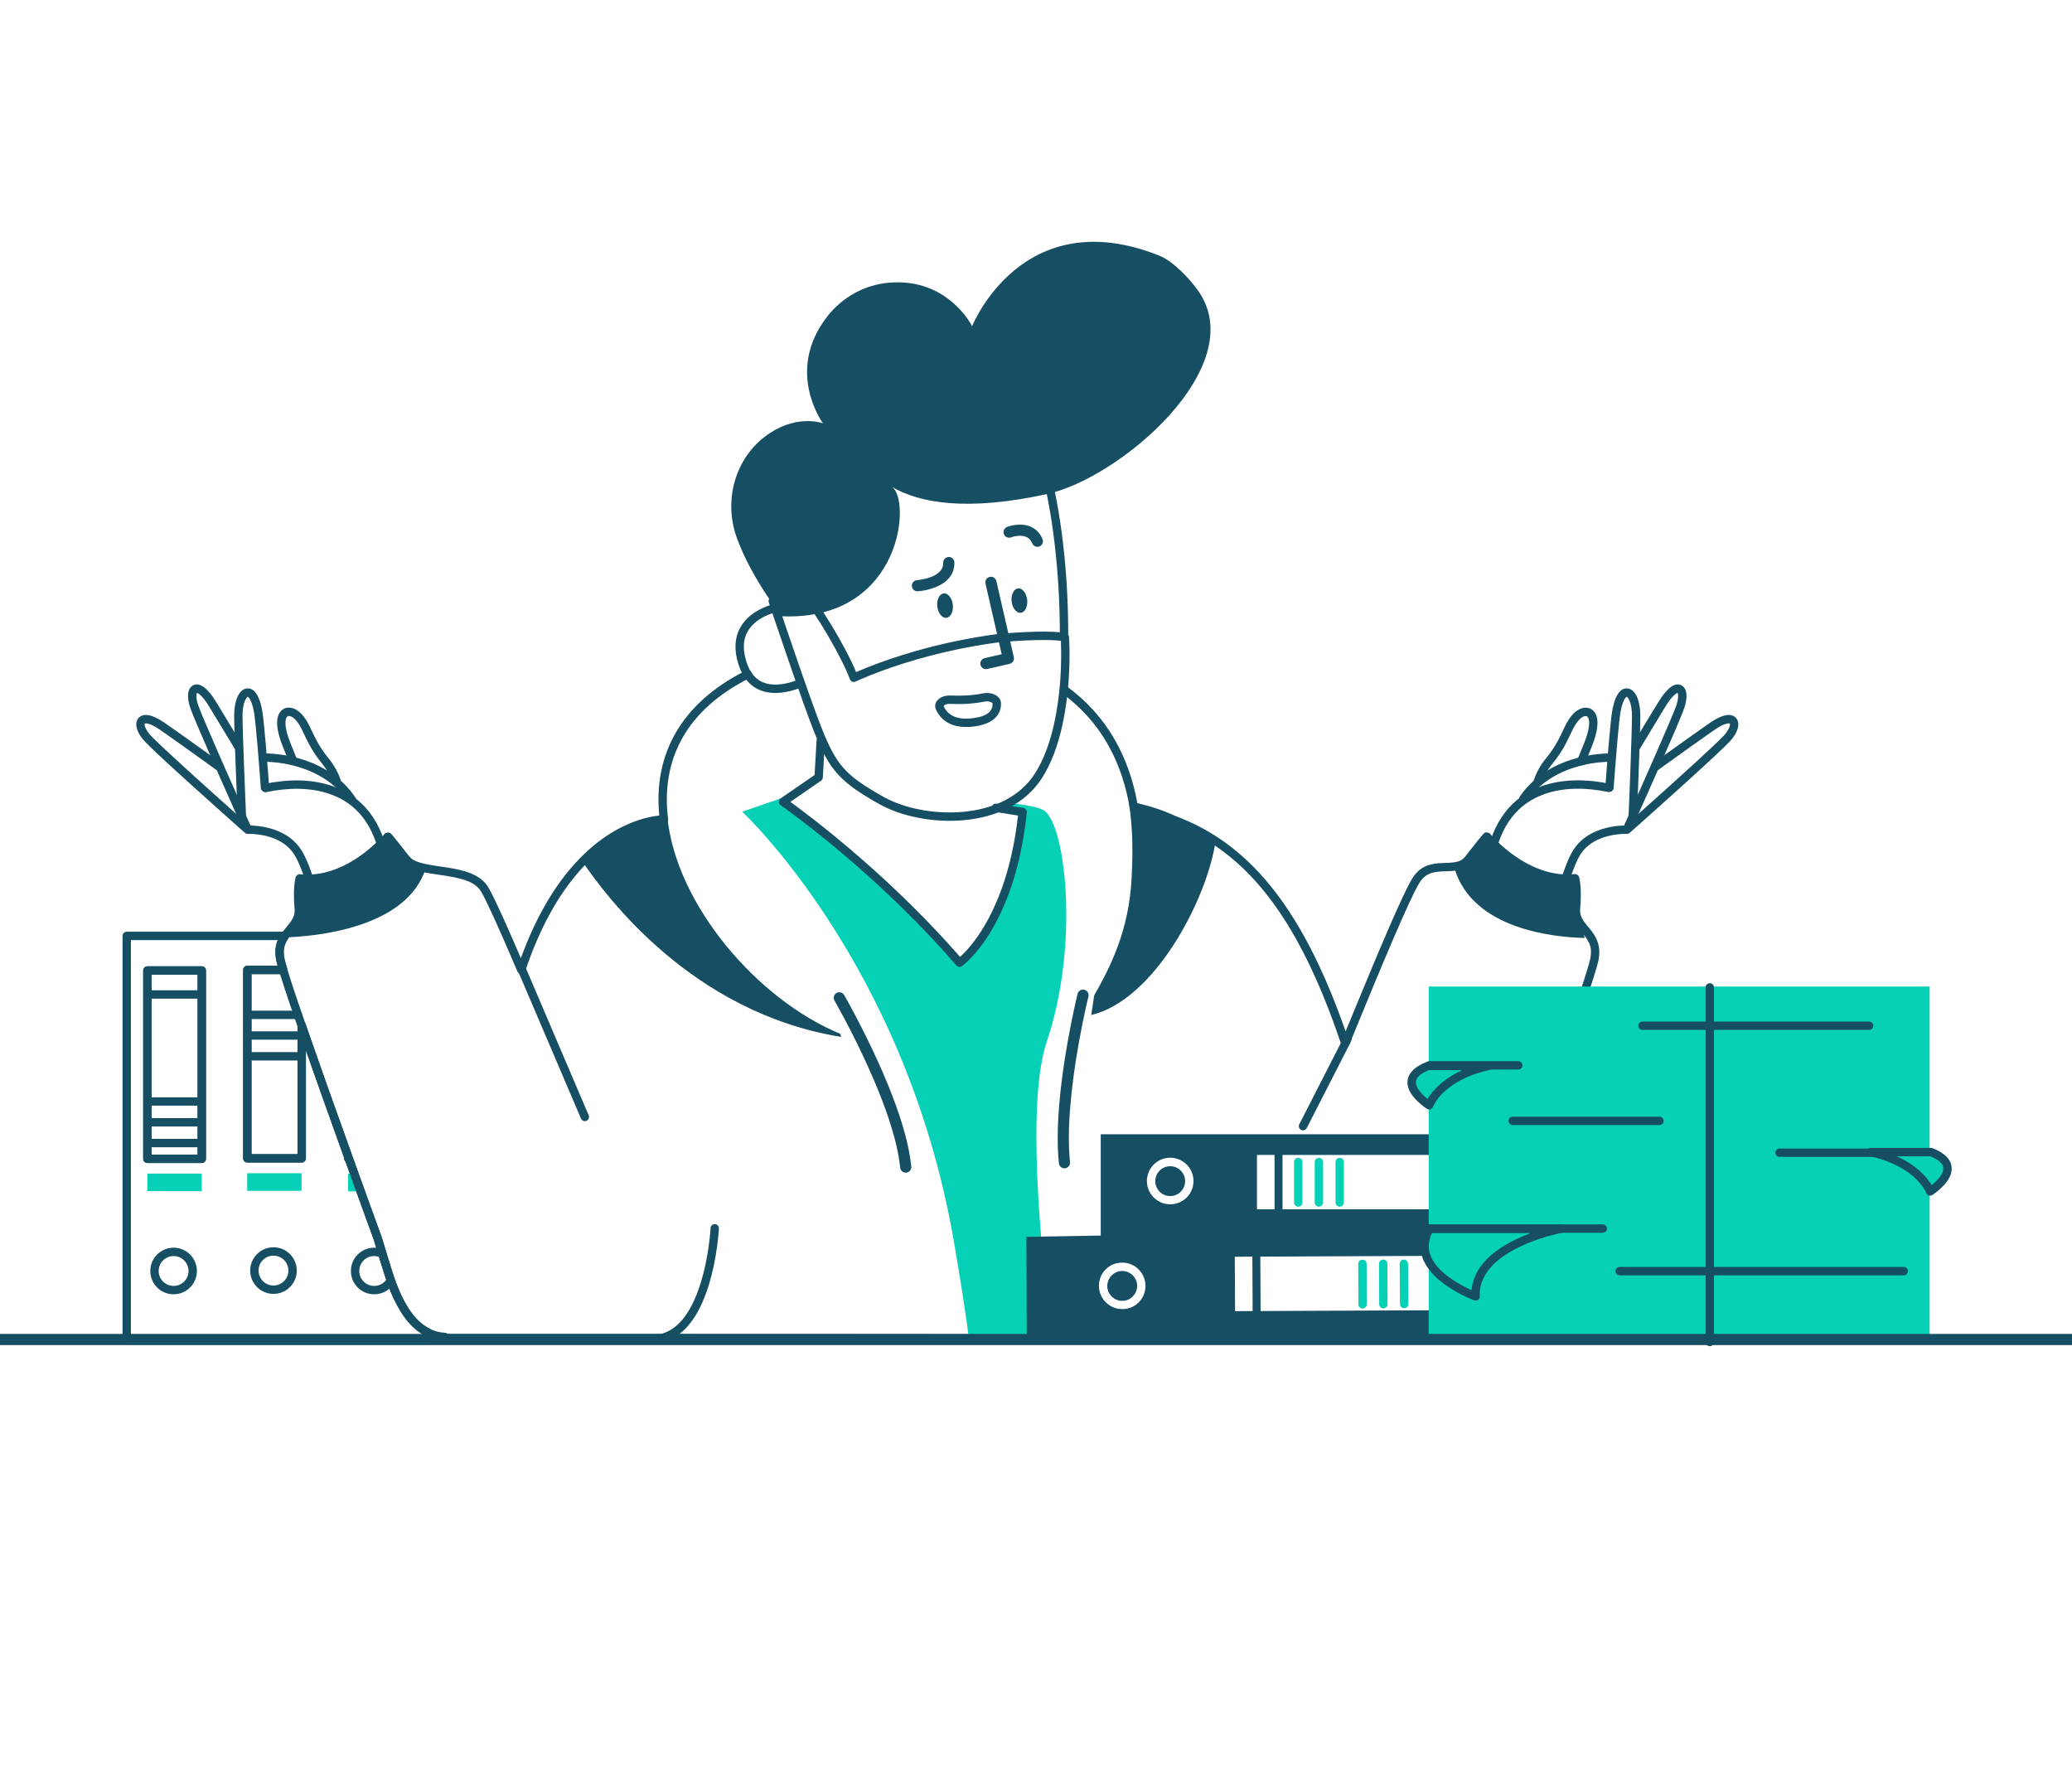 <svg width="370" height="320" viewBox="0 0 370 320" fill="none" xmlns="http://www.w3.org/2000/svg">
<rect x="0" y="0" width="370" height="320" fill="#808080" stroke="none"/>
<g clip-path="url(#clip0_138_956)">
<rect width="370" height="320" fill="white"/>
<path fill-rule="evenodd" clip-rule="evenodd" d="M50.879 166.363C51.481 166.363 51.836 167.039 51.494 167.535C50.746 168.618 50.495 169.637 50.789 171.127L50.809 171.225L50.996 171.939C51.091 172.291 51.185 172.621 51.293 172.966C51.439 173.433 51.105 173.907 50.624 173.934L50.58 173.936L44.925 173.935V206.071H53.146V183.128C53.146 182.315 54.24 182.102 54.566 182.801L54.584 182.842L54.599 182.884L55.436 185.297C57.364 190.836 59.723 197.467 62.892 206.292C62.903 206.324 62.913 206.357 62.92 206.391L62.929 206.442L62.932 206.474C62.95 206.501 62.966 206.528 62.98 206.555L62.999 206.598L63.017 206.642L63.804 208.843C64.588 211.03 65.359 213.167 66.103 215.221L67.683 219.568L68.157 220.867C68.376 221.509 69.982 227.056 70.719 229.009C72.322 233.251 74.273 236.079 76.858 237.307C77.103 237.424 77.265 237.663 77.283 237.931L77.284 237.982V239.352C77.284 239.75 76.973 240.075 76.581 240.098L76.537 240.099H22.63C22.232 240.099 21.906 239.788 21.884 239.396L21.882 239.352V167.11C21.882 166.712 22.193 166.387 22.586 166.364L22.63 166.363H50.879ZM49.608 167.857H23.377V238.605H75.79V238.44L75.764 238.426C73.057 236.945 71.071 234.041 69.457 229.891L69.387 229.71L69.321 229.537C68.549 227.491 66.914 221.838 66.748 221.363L65.489 217.912L64.883 216.242C63.958 213.691 62.99 211.004 62.004 208.25L61.73 207.483L61.721 207.476C61.573 207.358 61.472 207.184 61.447 206.987L61.442 206.937L61.441 206.893V206.675L59.236 200.521C57.649 196.081 56.293 192.263 55.099 188.863L54.64 187.554V206.818C54.64 207.202 54.352 207.517 53.98 207.561L53.937 207.564L53.893 207.566H44.178C43.78 207.566 43.454 207.255 43.432 206.862L43.43 206.818V173.188C43.43 172.79 43.742 172.465 44.134 172.442L44.178 172.441L49.584 172.441L49.359 171.587L49.351 171.55C49.055 170.157 49.138 169.021 49.562 167.968L49.608 167.857ZM36.032 172.541C36.43 172.541 36.755 172.852 36.778 173.244L36.779 173.288V206.918C36.779 207.316 36.468 207.641 36.076 207.664L36.032 207.665H26.317C25.919 207.665 25.593 207.354 25.57 206.962L25.569 206.918V173.288C25.569 172.89 25.88 172.565 26.273 172.542L26.317 172.541H36.032ZM35.285 174.035H27.064V206.171H35.285V174.035Z" fill="#164E63"/>
<rect x="53.855" y="209.489" width="3.139" height="9.715" transform="rotate(90 53.855 209.489)" fill="#06D0B6"/>
<path fill-rule="evenodd" clip-rule="evenodd" d="M62.164 212.722V209.559H63.085L63.957 212.722H62.164Z" fill="#06D0B6"/>
<rect x="36.03" y="209.551" width="3.139" height="9.715" transform="rotate(90 36.03 209.551)" fill="#06D0B6"/>
<path fill-rule="evenodd" clip-rule="evenodd" d="M48.836 222.712C46.539 222.712 44.676 224.574 44.676 226.872C44.676 229.169 46.539 231.032 48.836 231.032C51.134 231.032 52.997 229.169 52.997 226.872C52.997 224.574 51.134 222.712 48.836 222.712ZM48.836 224.206C50.309 224.206 51.502 225.4 51.502 226.872C51.502 228.344 50.309 229.537 48.836 229.537C47.364 229.537 46.171 228.344 46.171 226.872C46.171 225.4 47.364 224.206 48.836 224.206Z" fill="#164E63"/>
<path fill-rule="evenodd" clip-rule="evenodd" d="M66.822 222.786C67.388 222.786 67.939 222.903 68.442 223.123C68.82 223.288 68.993 223.729 68.827 224.107C68.662 224.485 68.221 224.658 67.843 224.492C67.528 224.354 67.18 224.281 66.822 224.281C65.342 224.281 64.157 225.466 64.157 226.947C64.157 228.427 65.342 229.612 66.822 229.612C67.693 229.612 68.501 229.184 69.004 228.48C69.244 228.144 69.711 228.066 70.047 228.306C70.382 228.546 70.46 229.013 70.22 229.349C69.441 230.44 68.182 231.107 66.822 231.107C64.516 231.107 62.662 229.252 62.662 226.947C62.662 224.641 64.516 222.786 66.822 222.786Z" fill="#164E63"/>
<path fill-rule="evenodd" clip-rule="evenodd" d="M31 222.786C28.702 222.786 26.84 224.649 26.84 226.947C26.84 229.244 28.702 231.107 31 231.107C33.298 231.107 35.16 229.244 35.16 226.947C35.16 224.649 33.298 222.786 31 222.786ZM31 224.281C32.472 224.281 33.666 225.474 33.666 226.947C33.666 228.419 32.472 229.612 31 229.612C29.528 229.612 28.334 228.419 28.334 226.947C28.334 225.474 29.528 224.281 31 224.281Z" fill="#164E63"/>
<path fill-rule="evenodd" clip-rule="evenodd" d="M50.306 172.441C50.718 172.441 51.053 172.776 51.053 173.188C51.053 173.586 50.742 173.912 50.349 173.935L50.306 173.936L44.9 173.936V206.096H53.121V183.477C53.121 183.079 53.432 182.753 53.824 182.731L53.868 182.729C54.266 182.729 54.591 183.041 54.614 183.433L54.615 183.477V206.843C54.615 207.241 54.304 207.567 53.912 207.589L53.868 207.591H44.153C43.755 207.591 43.429 207.28 43.407 206.887L43.405 206.843V173.188C43.405 172.79 43.716 172.465 44.109 172.442L44.153 172.441H50.306Z" fill="#164E63"/>
<path fill-rule="evenodd" clip-rule="evenodd" d="M53.196 180.462C53.608 180.462 53.943 180.797 53.943 181.21C53.943 181.608 53.632 181.933 53.239 181.956L53.196 181.957H45.099C44.687 181.957 44.352 181.622 44.352 181.21C44.352 180.812 44.663 180.486 45.056 180.464L45.099 180.462H53.196Z" fill="#164E63"/>
<path fill-rule="evenodd" clip-rule="evenodd" d="M53.196 184.149C53.608 184.149 53.943 184.484 53.943 184.897C53.943 185.295 53.632 185.62 53.239 185.643L53.196 185.644H45.099C44.687 185.644 44.352 185.309 44.352 184.897C44.352 184.499 44.663 184.173 45.056 184.151L45.099 184.149H53.196Z" fill="#164E63"/>
<path fill-rule="evenodd" clip-rule="evenodd" d="M53.196 187.861C53.608 187.861 53.943 188.196 53.943 188.608C53.943 189.006 53.632 189.332 53.239 189.354L53.196 189.356H45.099C44.687 189.356 44.352 189.021 44.352 188.608C44.352 188.21 44.663 187.885 45.056 187.862L45.099 187.861H53.196Z" fill="#164E63"/>
<path fill-rule="evenodd" clip-rule="evenodd" d="M36.782 206.915L36.782 173.285C36.782 172.872 36.448 172.538 36.035 172.538H26.32C25.907 172.538 25.572 172.872 25.572 173.285L25.572 206.915C25.572 207.328 25.907 207.662 26.32 207.662H36.035C36.448 207.662 36.782 207.328 36.782 206.915ZM35.288 206.168H27.067L27.067 174.033H35.288L35.288 206.168Z" fill="#164E63"/>
<path fill-rule="evenodd" clip-rule="evenodd" d="M35.384 195.932C35.797 195.932 36.131 196.267 36.131 196.679C36.131 197.077 35.82 197.403 35.428 197.426L35.384 197.427H27.039C26.626 197.427 26.291 197.092 26.291 196.679C26.291 196.281 26.603 195.956 26.995 195.933L27.039 195.932H35.384Z" fill="#164E63"/>
<path fill-rule="evenodd" clip-rule="evenodd" d="M35.384 176.825C35.797 176.825 36.131 177.16 36.131 177.573C36.131 177.971 35.82 178.296 35.428 178.319L35.384 178.32H27.039C26.626 178.32 26.291 177.986 26.291 177.573C26.291 177.175 26.603 176.849 26.995 176.827L27.039 176.825H35.384Z" fill="#164E63"/>
<path fill-rule="evenodd" clip-rule="evenodd" d="M35.384 199.644C35.797 199.644 36.131 199.979 36.131 200.391C36.131 200.789 35.82 201.115 35.428 201.137L35.384 201.139H27.039C26.626 201.139 26.291 200.804 26.291 200.391C26.291 199.993 26.603 199.668 26.995 199.645L27.039 199.644H35.384Z" fill="#164E63"/>
<path fill-rule="evenodd" clip-rule="evenodd" d="M35.384 203.356C35.797 203.356 36.131 203.69 36.131 204.103C36.131 204.501 35.82 204.826 35.428 204.849L35.384 204.85H27.039C26.626 204.85 26.291 204.516 26.291 204.103C26.291 203.705 26.603 203.38 26.995 203.357L27.039 203.356H35.384Z" fill="#164E63"/>
<path fill-rule="evenodd" clip-rule="evenodd" d="M53.007 135.507C53.133 135.879 52.949 136.29 52.58 136.44C52.212 136.59 51.793 136.424 51.624 136.069L51.605 136.024L50.536 133.388C49.313 130.381 49.162 128.216 50.064 127.083C50.97 125.946 52.56 126.201 53.725 127.372L53.782 127.429C54.377 128.041 54.799 128.697 55.294 129.694L55.403 129.918C55.557 130.239 55.887 130.939 55.926 131.02L56.08 131.339C56.255 131.697 56.417 132.013 56.592 132.332C57.172 133.392 57.839 134.391 58.709 135.452C59.649 136.614 60.339 137.862 60.8 139.159C60.939 139.548 60.736 139.975 60.347 140.113C59.958 140.252 59.53 140.049 59.392 139.66C58.987 138.519 58.379 137.42 57.551 136.396C56.623 135.266 55.904 134.189 55.281 133.049C55.068 132.661 54.874 132.28 54.659 131.835L54.012 130.476C53.554 129.537 53.198 128.973 52.706 128.467C52.081 127.815 51.475 127.71 51.233 128.014C50.773 128.593 50.878 130.218 51.871 132.702L52.992 135.466L53.007 135.507Z" fill="#164E63"/>
<path fill-rule="evenodd" clip-rule="evenodd" d="M47.274 134.527C49.451 134.548 51.979 134.905 54.521 135.775C58.213 137.039 61.31 139.196 63.482 142.431C63.712 142.773 63.62 143.237 63.278 143.468C62.935 143.698 62.471 143.606 62.241 143.264C60.266 140.323 57.439 138.354 54.037 137.189C51.662 136.376 49.288 136.041 47.26 136.021C46.847 136.017 46.516 135.68 46.52 135.267C46.524 134.854 46.861 134.523 47.274 134.527Z" fill="#164E63"/>
<path fill-rule="evenodd" clip-rule="evenodd" d="M47.263 139.973C51.379 139.112 55.591 139.055 59.362 140.356C64.681 142.192 68.279 146.515 69.502 153.758C69.571 154.165 69.297 154.551 68.89 154.62C68.483 154.688 68.097 154.414 68.028 154.007C66.896 147.298 63.672 143.425 58.875 141.769C55.404 140.572 51.445 140.625 47.569 141.436C47.166 141.521 46.77 141.262 46.685 140.858C46.6 140.454 46.859 140.058 47.263 139.973Z" fill="#164E63"/>
<path fill-rule="evenodd" clip-rule="evenodd" d="M24.684 128.279C25.505 127.225 27.186 127.56 29.289 128.99L29.83 129.365C31.99 130.868 35.875 133.64 39.36 136.164C39.694 136.406 39.769 136.873 39.527 137.207C39.285 137.541 38.818 137.616 38.483 137.374L36.46 135.913C33.43 133.732 30.404 131.581 28.703 130.402L28.532 130.284C27.646 129.671 26.909 129.314 26.37 129.201C26.169 129.158 26.017 129.155 25.919 129.178L25.886 129.186C25.87 129.192 25.865 129.195 25.863 129.197C25.699 129.408 25.992 130.31 26.869 131.284L26.986 131.409C27.873 132.349 30.288 134.604 33.805 137.799L35.637 139.459L36.846 140.55C38.205 141.774 39.614 143.038 41.033 144.306L44.505 147.4L44.582 147.4C45.003 147.401 45.51 147.428 46.078 147.494L46.221 147.511C47.388 147.657 48.544 147.938 49.632 148.388C51.368 149.107 52.791 150.202 53.774 151.734C54.699 153.171 55.588 155.46 56.406 158.337C56.519 158.734 56.288 159.147 55.891 159.26C55.494 159.373 55.081 159.142 54.968 158.745L54.868 158.398C54.115 155.816 53.309 153.772 52.517 152.542C51.711 151.286 50.53 150.378 49.06 149.769C48.106 149.374 47.078 149.124 46.036 148.994C45.389 148.913 44.83 148.889 44.407 148.896L44.267 148.899C44.089 148.909 43.914 148.854 43.773 148.746L43.716 148.698L40.889 146.181L39.611 145.04C38.052 143.645 36.508 142.259 35.035 140.93L32.912 139.008C29.118 135.563 26.593 133.2 25.762 132.287C24.453 130.835 23.934 129.241 24.684 128.279Z" fill="#164E63"/>
<path fill-rule="evenodd" clip-rule="evenodd" d="M34.495 122.37C35.655 121.781 37.048 122.854 38.475 125.143L39.091 126.145C40.33 128.169 41.9 130.768 43.275 133.073C43.487 133.427 43.371 133.886 43.016 134.097C42.662 134.309 42.203 134.193 41.992 133.838L41.069 132.296C39.726 130.058 38.312 127.729 37.264 126.025C36.653 125.032 36.088 124.343 35.617 123.972C35.455 123.845 35.318 123.767 35.216 123.733L35.183 123.723L35.172 123.72L35.161 123.745C35.117 123.842 35.086 123.993 35.077 124.188C35.057 124.648 35.163 125.257 35.399 125.937L35.439 126.051C35.851 127.186 37.083 130.089 38.91 134.266L39.964 136.665L40.849 138.67C41.374 139.856 41.911 141.067 42.453 142.283L44.66 147.224C44.829 147.601 44.661 148.043 44.285 148.212C43.908 148.381 43.466 148.213 43.297 147.837L41.924 144.767L40.813 142.275C40.224 140.949 39.641 139.634 39.076 138.355L37.74 135.319C35.787 130.862 34.476 127.779 34.034 126.561C33.33 124.621 33.405 122.923 34.495 122.37Z" fill="#164E63"/>
<path fill-rule="evenodd" clip-rule="evenodd" d="M44 122.941C45.546 122.685 46.578 124.595 46.975 127.925L46.988 128.041C47.032 128.428 47.077 128.851 47.124 129.307L47.164 129.706C47.259 130.661 47.358 131.74 47.46 132.921C47.592 134.444 47.723 136.065 47.848 137.695L47.989 139.561L48.062 140.577C48.092 140.989 47.781 141.346 47.37 141.376C46.973 141.404 46.626 141.116 46.576 140.727L46.57 140.666L46.426 138.709L46.32 137.323C46.219 136.024 46.115 134.737 46.01 133.508L45.906 132.309C45.842 131.583 45.778 130.9 45.717 130.268L45.637 129.459C45.591 129.008 45.546 128.59 45.503 128.209C45.336 126.734 45.049 125.636 44.694 124.967C44.557 124.708 44.422 124.538 44.308 124.455L44.274 124.431C44.252 124.417 44.246 124.415 44.244 124.415C44.219 124.42 44.162 124.454 44.082 124.543C43.959 124.678 43.835 124.889 43.723 125.167C43.46 125.822 43.306 126.747 43.306 127.826L43.308 128.121C43.319 129.234 43.388 131.485 43.5 134.593L43.59 137.027L43.63 138.051C43.665 138.97 43.702 139.904 43.739 140.84L43.953 146.079C43.971 146.491 43.651 146.84 43.238 146.857C42.84 146.874 42.502 146.577 42.463 146.186L42.453 145.969L42.359 143.701C42.308 142.465 42.257 141.209 42.208 139.964L42.097 137.084L41.959 133.313C41.864 130.593 41.812 128.688 41.812 127.826C41.812 125.185 42.622 123.169 44 122.941Z" fill="#164E63"/>
<path fill-rule="evenodd" clip-rule="evenodd" d="M280.97 127.429C282.145 126.22 283.768 125.943 284.686 127.091C285.576 128.203 285.443 130.315 284.271 133.251L283.298 135.646C283.219 135.839 283.144 136.022 283.068 136.206C282.911 136.588 282.474 136.77 282.093 136.613C281.711 136.456 281.529 136.019 281.686 135.637L282.423 133.832L282.831 132.825C283.869 130.271 283.986 128.608 283.519 128.025C283.277 127.722 282.668 127.826 282.041 128.471C281.573 128.952 281.227 129.49 280.795 130.36L280.671 130.615C280.514 130.945 280.214 131.581 280.174 131.665C279.925 132.185 279.709 132.612 279.47 133.049C278.847 134.189 278.129 135.266 277.195 136.402C276.317 137.448 275.699 138.614 275.264 139.92C275.134 140.311 274.71 140.523 274.319 140.392C273.927 140.262 273.716 139.838 273.846 139.447C274.338 137.972 275.043 136.641 276.045 135.447C276.912 134.391 277.579 133.392 278.159 132.332C278.334 132.013 278.496 131.697 278.671 131.339L279.395 129.821C279.917 128.751 280.35 128.067 280.97 127.429Z" fill="#164E63"/>
<path fill-rule="evenodd" clip-rule="evenodd" d="M287.683 134.527C288.096 134.527 288.43 134.861 288.43 135.274C288.43 135.687 288.096 136.022 287.683 136.022C285.743 136.022 283.438 136.31 281.073 137.066C277.613 138.173 274.717 140.093 272.676 143.002C272.438 143.34 271.972 143.422 271.634 143.185C271.297 142.948 271.215 142.482 271.452 142.144C273.698 138.944 276.867 136.843 280.617 135.643C283.147 134.833 285.6 134.527 287.683 134.527Z" fill="#164E63"/>
<path fill-rule="evenodd" clip-rule="evenodd" d="M275.342 140.363C279.104 139.049 283.314 139.093 287.436 139.948C287.841 140.032 288.1 140.427 288.016 140.831C287.933 141.236 287.537 141.495 287.133 141.411C283.252 140.607 279.296 140.565 275.835 141.774C271.064 143.442 267.856 147.316 266.723 154.007C266.654 154.414 266.268 154.688 265.861 154.619C265.454 154.55 265.18 154.165 265.249 153.758C266.472 146.535 270.052 142.212 275.342 140.363Z" fill="#164E63"/>
<path fill-rule="evenodd" clip-rule="evenodd" d="M305.554 128.928C307.614 127.551 309.258 127.241 310.067 128.279C310.816 129.241 310.297 130.835 308.987 132.29L308.865 132.421C307.917 133.427 305.404 135.772 301.711 139.124L300.116 140.568L298.906 141.66C297.409 143.008 295.851 144.405 294.288 145.801L291.019 148.712C290.885 148.831 290.714 148.897 290.537 148.9L290.426 148.897C289.995 148.885 289.405 148.908 288.715 148.994C287.672 149.124 286.644 149.374 285.691 149.769C284.22 150.378 283.04 151.286 282.237 152.537C281.504 153.701 280.743 155.622 279.978 158.136C279.858 158.531 279.44 158.753 279.046 158.633C278.651 158.513 278.428 158.096 278.548 157.701L278.66 157.337C279.424 154.882 280.189 152.984 280.976 151.735C281.959 150.202 283.383 149.107 285.119 148.388C286.207 147.938 287.362 147.657 288.53 147.511C289.108 147.439 289.626 147.407 290.061 147.401L290.246 147.4L292.867 145.066L294.143 143.926C295.276 142.912 296.401 141.904 297.496 140.918L299.778 138.858C304.106 134.941 307.026 132.224 307.879 131.286C308.758 130.31 309.052 129.408 308.888 129.197C308.885 129.194 308.875 129.188 308.832 129.178C308.733 129.155 308.582 129.158 308.381 129.201C307.863 129.309 307.161 129.644 306.318 130.216L305.276 130.937C304.399 131.55 303.272 132.348 301.768 133.421L295.965 137.576C295.63 137.816 295.163 137.739 294.922 137.403C294.682 137.068 294.759 136.601 295.095 136.361L301.346 131.887C302.994 130.712 304.16 129.889 305.039 129.281L305.554 128.928Z" fill="#164E63"/>
<path fill-rule="evenodd" clip-rule="evenodd" d="M296.214 125.242C297.664 122.882 299.074 121.771 300.248 122.371C301.313 122.914 301.406 124.56 300.75 126.467L300.717 126.561C300.249 127.851 298.807 131.231 296.66 136.119L296.155 137.267L295.432 138.905C294.699 140.562 293.94 142.273 293.177 143.983L291.454 147.836C291.285 148.213 290.843 148.381 290.466 148.212C290.09 148.043 289.922 147.601 290.091 147.224L291.462 144.158L292.824 141.101C293.327 139.968 293.824 138.847 294.308 137.751L295.831 134.286C297.664 130.099 298.899 127.189 299.31 126.056C299.569 125.328 299.686 124.675 299.663 124.19C299.655 124.016 299.629 123.876 299.593 123.779L299.568 123.721L299.562 123.722C299.469 123.747 299.34 123.815 299.185 123.931L299.132 123.971C298.68 124.328 298.14 124.981 297.554 125.918L296.868 127.029C295.819 128.739 294.393 131.099 292.659 133.99C292.446 134.343 291.987 134.458 291.633 134.246C291.28 134.034 291.165 133.574 291.377 133.221L293.422 129.822C294.293 128.379 295.044 127.143 295.661 126.138L296.214 125.242Z" fill="#164E63"/>
<path fill-rule="evenodd" clip-rule="evenodd" d="M287.738 128.04L287.765 127.811C288.172 124.551 289.198 122.688 290.726 122.941C292.085 123.166 292.892 125.128 292.914 127.715L292.914 128.036C292.908 129.202 292.851 131.411 292.765 133.683C292.749 134.096 292.402 134.417 291.99 134.402C291.577 134.386 291.255 134.039 291.271 133.627L291.322 132.204C291.383 130.345 291.42 128.684 291.42 127.826C291.42 126.747 291.267 125.822 291.003 125.167C290.892 124.889 290.767 124.678 290.644 124.543C290.564 124.454 290.508 124.42 290.482 124.415L290.477 124.417C290.47 124.42 290.454 124.429 290.418 124.455C290.305 124.538 290.169 124.708 290.032 124.967C289.689 125.614 289.409 126.663 289.24 128.067L289.223 128.209C289.18 128.59 289.136 129.008 289.09 129.459L289.009 130.268C288.927 131.111 288.843 132.043 288.755 133.05C288.637 134.416 288.52 135.862 288.406 137.323L288.256 139.298L288.155 140.683C288.126 141.095 287.768 141.405 287.357 141.376C286.945 141.346 286.635 140.989 286.664 140.577L286.795 138.797L286.841 138.184C286.965 136.553 287.095 134.922 287.227 133.381L287.353 131.935C287.418 131.214 287.481 130.538 287.542 129.913L287.603 129.307C287.649 128.851 287.694 128.428 287.738 128.04Z" fill="#164E63"/>
<path fill-rule="evenodd" clip-rule="evenodd" d="M292.042 132.908C292.454 132.921 292.778 133.266 292.765 133.679L292.702 135.575L292.604 138.284L292.532 140.176C292.504 140.925 292.474 141.676 292.444 142.421L292.291 146.142C292.274 146.555 291.925 146.875 291.513 146.857C291.115 146.84 290.803 146.515 290.797 146.122L290.805 145.921L290.891 143.84L290.98 141.616C291 141.117 291.02 140.617 291.039 140.118L291.125 137.837L291.208 135.523C291.231 134.861 291.252 134.229 291.271 133.631C291.284 133.233 291.605 132.918 291.998 132.908L292.042 132.908Z" fill="#164E63"/>
<path fill-rule="evenodd" clip-rule="evenodd" d="M133.2 119.734C133.569 119.549 134.018 119.699 134.202 120.068C134.387 120.437 134.237 120.886 133.868 121.07C122.643 126.683 117.953 135.542 119.304 146.241C119.358 146.672 119.035 147.055 118.607 147.08L118.562 147.082L118.384 147.082L118.337 147.083C118.264 147.086 118.178 147.09 118.08 147.097C117.801 147.116 117.479 147.153 117.117 147.21C116.086 147.374 114.938 147.672 113.703 148.14C110.176 149.476 106.645 151.899 103.334 155.692C99.565 160.01 96.326 165.845 93.787 173.402C93.568 174.053 92.659 174.089 92.391 173.456L91.567 171.524C88.856 165.193 86.821 160.723 85.912 159.202C84.992 157.682 83.221 156.959 79.786 156.408L78.992 156.286L78.015 156.143C76.389 155.903 75.552 155.747 74.684 155.491C73.427 155.12 72.513 154.609 71.912 153.843L71.38 153.161C70.834 152.464 70.356 151.862 69.944 151.348L69.376 150.645L69.287 150.536L69.285 150.538C69.148 150.682 69.001 150.833 68.843 150.989L68.724 151.107C67.8 152.013 66.747 152.918 65.581 153.763C62.012 156.35 58.185 157.835 54.251 157.652L54.117 157.645L54.117 157.648C53.965 158.662 53.927 160.078 54.075 161.939L54.09 162.115C54.224 163.698 53.76 164.713 52.541 166.204L52.22 166.592C50.819 168.279 50.416 169.27 50.793 171.165L50.814 171.27C51.211 173.203 54.044 181.547 58.534 194.19L59.442 196.742L60.544 199.828C61.845 203.462 63.195 207.211 64.553 210.966L66.675 216.819L68.146 220.857C68.314 221.31 69.971 227.044 70.722 229.032C72.837 234.632 75.567 237.775 79.492 237.983C79.676 237.993 79.847 238.07 79.975 238.196L79.984 238.205L82.805 238.2C89.295 238.193 103.6 238.195 124.266 238.206L212.91 238.268L255.981 238.305L255.993 238.271C256.073 238.055 256.25 237.883 256.479 237.814L256.522 237.803C259.753 237.039 262.103 234.058 263.979 229.171L264.088 228.885C264.842 226.84 266.391 221.524 266.616 220.872L268.541 215.58L269.932 211.737C271.389 207.71 272.839 203.681 274.233 199.784L275.501 196.23L276.651 192.992C280.897 181.012 283.569 173.126 283.962 171.245C284.349 169.356 283.998 168.36 282.7 166.754L282.308 166.278C281.035 164.734 280.549 163.708 280.686 162.09C280.847 160.201 280.818 158.759 280.673 157.719L280.658 157.62L280.525 157.627C276.645 157.808 272.869 156.366 269.342 153.844L269.195 153.738C268.029 152.893 266.976 151.988 266.052 151.082C265.89 150.923 265.738 150.77 265.596 150.622L265.484 150.506L265.325 150.7C264.699 151.465 263.886 152.491 262.864 153.818C262.26 154.594 261.505 155.068 260.579 155.316C259.999 155.472 259.513 155.527 258.587 155.562L257.637 155.593C257.538 155.596 257.454 155.6 257.368 155.605L257.281 155.61C255.403 155.719 254.336 156.212 253.422 157.707C251.758 160.456 247.23 171.132 240.92 186.574C240.658 187.215 239.74 187.186 239.52 186.53C230.855 160.762 219.836 148.38 202.404 145.226C202.093 145.17 201.851 144.924 201.8 144.611C200.407 136.075 196.663 128.984 189.761 123.867C189.43 123.621 189.36 123.153 189.606 122.822C189.852 122.49 190.32 122.421 190.652 122.666C197.68 127.877 201.587 135.035 203.139 143.579L203.187 143.852L203.21 143.856C220.416 147.176 231.515 159.315 240.135 183.729L240.289 184.168L241.511 181.189C246.789 168.355 250.515 159.68 252.093 157.018L252.145 156.93C253.333 154.987 254.822 154.276 257.081 154.124L257.334 154.11C257.441 154.104 257.549 154.1 257.683 154.095L258.323 154.075C260.265 154.006 260.995 153.785 261.682 152.903L262.315 152.085C263.021 151.178 263.613 150.434 264.099 149.838L264.475 149.382C264.549 149.293 264.617 149.212 264.679 149.138L264.893 148.89C264.898 148.884 264.902 148.88 264.906 148.875C265.198 148.548 265.705 148.544 266.003 148.857L266.171 149.049C266.21 149.093 266.254 149.14 266.301 149.192C266.528 149.439 266.794 149.716 267.099 150.015C267.972 150.871 268.97 151.729 270.072 152.528C273.614 155.096 277.384 156.478 281.178 156.079C281.528 156.042 281.857 156.255 281.966 156.589L281.987 156.655C282.032 156.811 282.086 157.058 282.137 157.402C282.301 158.496 282.345 159.965 282.205 161.847L282.175 162.216C282.084 163.296 282.383 163.988 283.317 165.149L283.868 165.82C284.553 166.663 284.915 167.214 285.206 167.955C285.621 169.008 285.707 170.173 285.426 171.548L285.396 171.684C284.88 173.941 282.086 182.154 277.65 194.649L276.743 197.198L275.64 200.287C274.246 204.186 272.795 208.216 271.338 212.246L269.189 218.175L268.02 221.385C267.815 221.985 266.199 227.53 265.438 229.542C263.515 234.619 261.063 237.925 257.552 239.065L257.415 239.108L257.409 239.159C257.358 239.513 257.065 239.779 256.713 239.799L256.413 239.8L153.27 239.718C111.423 239.69 84.825 239.682 79.751 239.701C79.504 239.701 79.288 239.62 79.113 239.48L79.079 239.451L79.008 239.445C76.692 239.217 74.721 238.103 73.06 236.232L72.965 236.123C71.52 234.459 70.35 232.276 69.323 229.56L69.225 229.293C68.473 227.21 67.103 222.509 66.795 221.533L66.729 221.334L64.374 214.863L63.147 211.475C61.4 206.645 59.667 201.825 58.035 197.244L57.12 194.675C52.631 182.036 49.827 173.781 49.364 171.639L49.351 171.573C49.062 170.198 49.145 169.031 49.561 167.975C49.863 167.205 50.243 166.64 50.986 165.739L51.308 165.351L51.45 165.177C52.368 164.04 52.677 163.355 52.607 162.319L52.571 161.872C52.431 159.99 52.475 158.521 52.639 157.427L52.663 157.275C52.715 156.961 52.767 156.743 52.81 156.614C52.919 156.279 53.248 156.067 53.598 156.104C57.392 156.502 61.162 155.121 64.704 152.553C65.806 151.754 66.804 150.896 67.677 150.04C67.944 149.778 68.181 149.534 68.388 149.311L68.475 149.217C68.522 149.165 68.566 149.117 68.605 149.073L68.741 148.918C69.036 148.566 69.576 148.562 69.878 148.908L70.052 149.114C70.153 149.235 70.273 149.38 70.411 149.549L70.738 149.95C71.349 150.705 72.127 151.687 73.09 152.923C73.764 153.782 75.019 154.179 78.09 154.643L79.719 154.884L80.056 154.937C81.708 155.201 82.867 155.472 83.926 155.885C85.398 156.46 86.493 157.275 87.193 158.432L87.282 158.584C88.193 160.164 89.953 164.003 92.29 169.42L93.01 171.097L93.069 170.934C95.524 164.242 98.562 158.937 102.062 154.878L102.208 154.709C105.682 150.729 109.42 148.164 113.173 146.742C114.507 146.237 115.753 145.913 116.883 145.734C117.136 145.694 117.374 145.663 117.595 145.639L117.73 145.626L117.71 145.414C116.709 134.649 121.655 125.642 132.848 119.912L133.2 119.734Z" fill="#164E63"/>
<path fill-rule="evenodd" clip-rule="evenodd" d="M281.032 161.63C281.655 157.644 281.331 156.099 281.331 156.099C273.335 157.843 265.936 148.726 265.936 148.726C265.936 148.726 265.089 149.772 262.698 153.135C261.726 154.48 260.755 154.879 259.758 155.153C263.071 165.964 277.545 167.359 282.975 167.484C282.577 165.142 280.559 164.644 281.032 161.63Z" fill="#164E63"/>
<path fill-rule="evenodd" clip-rule="evenodd" d="M53.245 161.605C52.623 157.619 53.42 156.099 53.42 156.099C61.416 157.843 68.815 148.726 68.815 148.726C68.815 148.726 70.011 148.85 72.427 152.213C73.399 153.559 75.043 154.704 76.039 154.978C72.726 165.79 56.085 167.26 50.655 167.384C51.053 165.043 53.719 164.619 53.245 161.605Z" fill="#164E63"/>
<path fill-rule="evenodd" clip-rule="evenodd" d="M119.161 145.836C114.303 146.833 108.573 149.05 104.114 154.007C108.274 160.011 123.445 180.786 150.175 185.146C150.175 185.021 150.125 184.822 150.05 184.598C135.253 178.495 120.73 161.58 119.161 145.836Z" fill="#164E63"/>
<path fill-rule="evenodd" clip-rule="evenodd" d="M201.541 143.071C202.463 148.601 202.213 153.584 202.089 156.523C201.665 166.213 198.128 172.914 195.388 177.747L194.865 181.235C206.174 178.569 215.541 160.559 217.06 150.245C213.05 148.053 211.356 145.064 201.541 143.071Z" fill="#164E63"/>
<path fill-rule="evenodd" clip-rule="evenodd" d="M149.376 177.308C149.837 177.042 150.423 177.185 150.71 177.626L150.774 177.734L150.975 178.088C151.061 178.24 151.156 178.409 151.26 178.595L151.624 179.253C151.905 179.765 152.204 180.318 152.518 180.908L152.623 181.106C154.033 183.765 155.443 186.603 156.759 189.506C158.027 192.303 159.143 195.017 160.063 197.596C161.512 201.656 162.434 205.258 162.725 208.293C162.778 208.84 162.376 209.327 161.828 209.38C161.281 209.432 160.794 209.031 160.741 208.483C160.468 205.637 159.584 202.184 158.186 198.266C157.286 195.743 156.191 193.079 154.944 190.329C153.727 187.646 152.428 185.015 151.124 182.534L150.863 182.04C150.376 181.122 149.924 180.292 149.519 179.565L149.24 179.069L149.013 178.67C148.737 178.194 148.9 177.584 149.376 177.308Z" fill="#164E63"/>
<path fill-rule="evenodd" clip-rule="evenodd" d="M193.636 176.73C194.153 176.859 194.474 177.37 194.373 177.888L194.254 178.387L194.147 178.841C194.068 179.181 193.984 179.552 193.895 179.952L193.818 180.302C193.408 182.171 192.998 184.217 192.615 186.374C191.932 190.222 191.413 193.991 191.123 197.517C190.81 201.325 190.779 204.697 191.073 207.512C191.13 208.059 190.733 208.549 190.185 208.607C189.638 208.664 189.148 208.266 189.091 207.719C188.782 204.765 188.815 201.275 189.137 197.354C189.432 193.759 189.96 189.931 190.653 186.026C191.018 183.97 191.407 182.013 191.798 180.211L191.95 179.52C192.053 179.055 192.15 178.629 192.24 178.243L192.428 177.457C192.561 176.923 193.101 176.598 193.636 176.73Z" fill="#164E63"/>
<path fill-rule="evenodd" clip-rule="evenodd" d="M92.511 171.505C92.877 171.349 93.298 171.507 93.473 171.859L93.492 171.899L105.125 199.151C105.287 199.531 105.111 199.97 104.731 200.132C104.365 200.288 103.944 200.13 103.769 199.778L103.75 199.738L92.117 172.486C91.955 172.106 92.131 171.667 92.511 171.505Z" fill="#164E63"/>
<path fill-rule="evenodd" clip-rule="evenodd" d="M239.936 185.254C240.124 184.886 240.574 184.741 240.942 184.929C241.295 185.11 241.444 185.534 241.286 185.893L241.267 185.934L233.345 201.429C233.157 201.797 232.707 201.942 232.339 201.754C231.986 201.573 231.837 201.149 231.995 200.79L232.014 200.749L239.936 185.254Z" fill="#164E63"/>
<path fill-rule="evenodd" clip-rule="evenodd" d="M127.666 218.577C128.079 218.598 128.397 218.948 128.376 219.36L128.362 219.596L128.337 219.943C128.33 220.037 128.321 220.136 128.312 220.239C128.253 220.928 128.17 221.695 128.058 222.52C127.738 224.879 127.255 227.24 126.573 229.45C125.664 232.398 124.47 234.853 122.936 236.654C121.066 238.85 118.747 239.998 115.988 239.875C115.576 239.856 115.256 239.507 115.275 239.095C115.293 238.682 115.642 238.363 116.055 238.381C120.304 238.571 123.271 235.087 125.145 229.01C125.8 226.886 126.267 224.603 126.577 222.319C126.675 221.592 126.751 220.912 126.807 220.294L126.823 220.111C126.833 219.995 126.842 219.885 126.85 219.783L126.883 219.304C126.883 219.298 126.883 219.292 126.883 219.287C126.903 218.89 127.23 218.58 127.623 218.576L127.666 218.577Z" fill="#164E63"/>
<path fill-rule="evenodd" clip-rule="evenodd" d="M186.943 185.943C192.648 169.078 190.431 147.879 186.57 144.815C185.797 144.192 183.456 143.744 180.242 143.37C178.897 143.221 177.826 144.192 177.826 144.192L182.609 144.939C180.466 165.391 171.349 171.843 171.349 171.843C156.477 154.63 139.837 143.121 139.837 143.121L141.032 142.299C140.484 142.299 140.185 142.299 140.185 142.299L132.538 144.939C132.538 144.939 161.659 171.993 170.278 221.342C171.623 229.089 172.545 235.167 173.143 239.925L187.89 239.053C185.673 221.989 183.331 196.655 186.943 185.943Z" fill="#06D0B6"/>
<path fill-rule="evenodd" clip-rule="evenodd" d="M146.561 131.463L146.605 131.464C147.002 131.486 147.309 131.816 147.31 132.208L147.308 132.252L146.935 138.829C146.922 139.043 146.819 139.24 146.653 139.372L146.613 139.402L141.138 143.181L141.529 143.465C141.822 143.679 142.137 143.911 142.47 144.16L142.62 144.271C144.488 145.665 146.568 147.286 148.807 149.118C155.205 154.349 161.602 160.217 167.575 166.59C168.879 167.981 170.15 169.384 171.386 170.798L171.436 170.855L171.448 170.844C171.774 170.554 172.133 170.202 172.518 169.787L172.624 169.672C173.952 168.215 175.287 166.334 176.536 163.988C179.067 159.234 180.909 153.222 181.767 145.809L181.788 145.618L177.71 144.98C177.317 144.919 177.044 144.561 177.082 144.17L177.087 144.127C177.149 143.733 177.506 143.46 177.897 143.498L177.941 143.504L182.724 144.251C183.117 144.312 183.393 144.671 183.352 145.066C182.522 153.082 180.579 159.574 177.855 164.69C176.547 167.148 175.14 169.131 173.728 170.679C173.229 171.226 172.763 171.681 172.343 172.048L172.228 172.147C172.026 172.319 171.874 172.437 171.78 172.504C171.466 172.725 171.035 172.673 170.783 172.382C169.396 170.778 167.961 169.188 166.484 167.612C160.56 161.292 154.21 155.467 147.861 150.275L147.331 149.843C145.31 148.202 143.428 146.74 141.726 145.469L141.15 145.041C140.826 144.802 140.524 144.581 140.245 144.38L139.737 144.016L139.41 143.785C138.995 143.497 138.982 142.892 139.373 142.585L139.412 142.556L145.463 138.379L145.816 132.168C145.838 131.785 146.144 131.486 146.517 131.464L146.561 131.463Z" fill="#164E63"/>
<path fill-rule="evenodd" clip-rule="evenodd" d="M138.114 107.875C138.511 107.763 138.924 107.994 139.036 108.392C139.148 108.789 138.916 109.202 138.519 109.314C136.833 109.788 135.295 110.587 134.24 111.752C132.827 113.312 132.41 115.392 133.299 118.183C134.061 120.582 135.431 121.809 137.326 122.145C138.86 122.417 140.683 122.094 142.577 121.35C142.962 121.2 143.395 121.389 143.546 121.773C143.697 122.157 143.507 122.591 143.123 122.742C140.995 123.577 138.917 123.945 137.065 123.617C134.617 123.182 132.803 121.558 131.875 118.636C130.827 115.347 131.356 112.71 133.132 110.749C134.408 109.341 136.182 108.419 138.114 107.875Z" fill="#164E63"/>
<path fill-rule="evenodd" clip-rule="evenodd" d="M186.843 84.43C189.309 94.42 190.032 105.356 190.007 113.801Z" fill="#F1F5F9"/>
<path fill-rule="evenodd" clip-rule="evenodd" d="M186.664 83.705C187.065 83.606 187.47 83.851 187.569 84.251C189.779 93.204 190.784 103.631 190.754 113.803C190.753 114.216 190.417 114.549 190.005 114.548C189.592 114.547 189.258 114.211 189.26 113.799C189.289 103.74 188.295 93.43 186.118 84.61C186.019 84.209 186.263 83.804 186.664 83.705Z" fill="#164E63"/>
<path fill-rule="evenodd" clip-rule="evenodd" d="M143.47 105.421L137.841 106.592C137.417 106.68 137.16 107.106 137.271 107.517L137.379 107.846L138.303 110.596L139.025 112.731C139.833 115.115 140.644 117.481 141.423 119.73L142.179 121.9C143.792 126.503 145.037 129.899 145.79 131.689L145.85 131.83C148.353 137.7 150.201 139.75 157.058 143.598C160.979 145.799 166.669 146.922 171.983 146.462C178.061 145.937 183.095 143.457 185.973 139.072C187.675 136.469 188.905 133.189 189.73 129.388C190.805 124.437 191.097 119.268 190.951 114.826L190.941 114.544C190.934 114.354 190.927 114.182 190.919 114.03L190.902 113.725C190.879 113.385 190.629 113.104 190.294 113.041C189.063 112.811 187.222 112.742 184.912 112.798C183.619 112.829 182.239 112.897 180.838 112.993L180.168 113.04C179.804 113.067 179.453 113.095 179.121 113.123L178.177 113.206L178.151 113.209C172.901 113.905 167.889 114.985 163.183 116.346C160.272 117.188 157.646 118.089 155.341 118.992L154.91 119.162L154.567 119.3C154.005 119.528 153.497 119.742 153.042 119.942L152.876 120.015L152.843 119.934C150.939 115.323 145.956 107.078 144.092 105.572C143.918 105.431 143.69 105.376 143.47 105.421ZM143.402 106.962L143.439 106.999C145.412 109.022 150.341 117.352 151.763 121.279C151.909 121.682 152.361 121.877 152.751 121.716L153.107 121.55C153.228 121.495 153.363 121.434 153.513 121.368L153.778 121.252C154.32 121.015 154.941 120.757 155.636 120.482C157.959 119.562 160.627 118.642 163.599 117.782L164.034 117.657C168.399 116.416 173.027 115.421 177.863 114.756L178.339 114.692L178.951 114.637L179.05 114.629C179.628 114.579 180.265 114.53 180.94 114.484C182.32 114.39 183.679 114.322 184.948 114.292L185.117 114.288C186.857 114.251 188.307 114.289 189.364 114.413L189.441 114.422L189.448 114.599C189.611 118.99 189.336 124.158 188.269 129.071C187.48 132.708 186.312 135.822 184.723 138.253C182.124 142.211 177.512 144.484 171.854 144.973C166.83 145.408 161.44 144.344 157.789 142.295C151.35 138.681 149.665 136.881 147.366 131.573L147.225 131.244C146.477 129.49 145.166 125.915 143.457 121.024L143.029 119.799L142.64 118.676C141.922 116.601 141.181 114.433 140.44 112.251L139.204 108.587L138.968 107.884L143.402 106.962Z" fill="#164E63"/>
<path fill-rule="evenodd" clip-rule="evenodd" d="M139.612 110.039C139.612 110.039 134.181 103.288 131.541 95.939C129.075 89.014 131.466 81.192 137.594 77.256C142.701 73.968 146.961 75.587 146.961 75.587C146.961 75.587 140.085 66.295 147.733 56.505C150.423 53.043 154.434 50.85 158.744 50.477C169.306 49.555 173.591 58.249 173.591 58.249C173.591 58.249 182.509 35.879 207.021 45.644C209.487 46.641 212.527 49.829 214.046 52.046C223.288 65.473 200.021 85.327 187.067 88.192C172.843 91.331 164.149 89.886 159.117 86.847C162.804 88.591 161.384 110.936 139.612 110.039Z" fill="#164E63"/>
<path fill-rule="evenodd" clip-rule="evenodd" d="M176.731 103.014C177.25 102.895 177.768 103.206 177.912 103.713L177.925 103.763L181.039 117.339C181.158 117.859 180.847 118.377 180.34 118.521L180.291 118.533L176.28 119.455C175.744 119.578 175.209 119.243 175.086 118.707C174.966 118.187 175.277 117.669 175.784 117.526L175.834 117.513L178.873 116.814L175.982 104.208C175.863 103.689 176.174 103.171 176.681 103.027L176.731 103.014Z" fill="#164E63"/>
<path fill-rule="evenodd" clip-rule="evenodd" d="M182.281 109.42C183.046 109.335 183.558 108.29 183.424 107.087C183.289 105.884 182.559 104.978 181.794 105.063C181.028 105.149 180.516 106.194 180.651 107.397C180.785 108.6 181.515 109.506 182.281 109.42Z" fill="#164E63"/>
<path fill-rule="evenodd" clip-rule="evenodd" d="M169.004 110.317C169.77 110.232 170.282 109.187 170.147 107.984C170.013 106.78 169.283 105.874 168.517 105.96C167.752 106.046 167.24 107.09 167.374 108.294C167.509 109.497 168.239 110.403 169.004 110.317Z" fill="#164E63"/>
<path fill-rule="evenodd" clip-rule="evenodd" d="M169.411 99.452C169.961 99.441 170.416 99.879 170.427 100.429C170.469 102.589 169.119 104.039 166.993 104.874C166.31 105.142 165.59 105.33 164.87 105.454L164.702 105.482C164.349 105.538 164.068 105.567 163.887 105.578C163.337 105.612 162.865 105.194 162.831 104.645C162.798 104.112 163.19 103.651 163.715 103.593L163.85 103.582C163.88 103.579 163.916 103.576 163.959 103.571C164.131 103.552 164.324 103.526 164.533 103.49C165.127 103.387 165.72 103.233 166.264 103.019C167.667 102.468 168.425 101.674 168.435 100.541L168.434 100.468C168.423 99.918 168.861 99.463 169.411 99.452Z" fill="#164E63"/>
<path fill-rule="evenodd" clip-rule="evenodd" d="M180.531 93.876C181.386 93.665 182.274 93.597 183.137 93.763C184.486 94.024 185.562 94.835 186.165 96.245C186.381 96.751 186.147 97.337 185.641 97.553C185.135 97.77 184.549 97.535 184.333 97.029C184 96.251 183.481 95.86 182.759 95.72C182.22 95.616 181.606 95.663 181.007 95.811C180.903 95.836 180.807 95.863 180.721 95.89L180.632 95.919L180.557 95.945C180.045 96.147 179.466 95.895 179.265 95.382C179.063 94.87 179.315 94.292 179.827 94.091C179.977 94.031 180.219 93.952 180.531 93.876Z" fill="#164E63"/>
<path fill-rule="evenodd" clip-rule="evenodd" d="M175.562 123.805C173.684 124.18 171.679 124.283 169.69 124.189C167.962 124.12 166.477 125.338 167.163 126.756C168.185 128.917 170.341 130.136 173.776 129.739C177.182 129.34 178.753 127.795 178.748 125.668L178.747 125.594C178.747 124.28 177.144 123.522 175.632 123.791L175.562 123.805ZM176.962 125.378C177.174 125.476 177.253 125.571 177.253 125.609C177.279 126.974 176.322 127.935 173.603 128.254C170.851 128.572 169.309 127.728 168.545 126.18L168.512 126.111C168.492 126.07 168.5 126.045 168.612 125.953C168.825 125.779 169.201 125.666 169.625 125.683C171.722 125.781 173.844 125.672 175.855 125.27C176.244 125.192 176.658 125.238 176.962 125.378Z" fill="#164E63"/>
<path fill-rule="evenodd" clip-rule="evenodd" d="M208.964 208.238C207.495 208.238 206.299 209.434 206.299 210.904C206.299 212.374 207.495 213.569 208.964 213.569C210.434 213.569 211.63 212.374 211.63 210.904C211.63 209.434 210.434 208.238 208.964 208.238Z" fill="#164E63"/>
<path fill-rule="evenodd" clip-rule="evenodd" d="M200.395 226.947V226.947C199.673 226.947 199 227.221 198.502 227.744C198.004 228.242 197.729 228.915 197.729 229.637C197.729 230.359 198.004 231.007 198.527 231.505C199.025 232.003 199.697 232.277 200.395 232.277C200.395 232.277 200.395 232.277 200.42 232.277C201.142 232.277 201.79 232.003 202.288 231.48C202.786 230.957 203.06 230.31 203.06 229.587C203.06 228.142 201.865 226.947 200.395 226.947Z" fill="#164E63"/>
<path fill-rule="evenodd" clip-rule="evenodd" d="M268.801 202.534H196.559V220.619L183.281 220.843L183.356 238.929L259.933 238.555L259.858 220.619H268.801V202.534V202.534ZM203.36 232.527C202.587 233.324 201.541 233.747 200.42 233.747H200.395C198.103 233.747 196.26 231.904 196.235 229.612C196.235 228.491 196.658 227.445 197.431 226.672C198.203 225.875 199.249 225.452 200.37 225.452H200.395C202.687 225.452 204.53 227.295 204.555 229.587C204.555 230.708 204.132 231.754 203.36 232.527ZM208.965 215.039C206.673 215.039 204.804 213.171 204.804 210.879C204.804 208.587 206.673 206.719 208.965 206.719C211.256 206.719 213.125 208.587 213.125 210.879C213.125 213.196 211.256 215.039 208.965 215.039ZM220.548 234.121L220.498 224.406L223.637 224.381L223.687 234.096L220.548 234.121ZM224.459 206.221H227.598V215.936H224.459V206.221ZM225.107 234.096L225.057 224.381L258.687 224.231L258.737 233.947L225.107 234.096ZM262.648 215.936H229.018V206.221H262.648V215.936Z" fill="#164E63"/>
<path fill-rule="evenodd" clip-rule="evenodd" d="M250.685 224.904C251.083 224.901 251.411 225.21 251.436 225.602L251.438 225.646L251.487 232.845C251.49 233.258 251.158 233.595 250.745 233.598C250.347 233.6 250.02 233.292 249.994 232.9L249.993 232.856L249.943 225.656C249.94 225.244 250.272 224.907 250.685 224.904Z" fill="#06D0B6"/>
<path fill-rule="evenodd" clip-rule="evenodd" d="M247.001 224.904C247.399 224.902 247.725 225.212 247.75 225.605L247.751 225.649L247.776 232.873C247.777 233.285 247.444 233.621 247.031 233.623C246.633 233.624 246.307 233.314 246.283 232.922L246.281 232.878L246.256 225.654C246.255 225.241 246.588 224.905 247.001 224.904Z" fill="#06D0B6"/>
<path fill-rule="evenodd" clip-rule="evenodd" d="M243.289 224.929C243.687 224.927 244.014 225.237 244.038 225.63L244.039 225.673L244.064 232.898C244.065 233.31 243.732 233.646 243.319 233.648C242.921 233.649 242.595 233.339 242.571 232.947L242.569 232.903L242.544 225.679C242.543 225.266 242.876 224.93 243.289 224.929Z" fill="#06D0B6"/>
<path fill-rule="evenodd" clip-rule="evenodd" d="M239.231 206.744C239.629 206.744 239.955 207.055 239.977 207.447L239.979 207.491V214.715C239.979 215.128 239.644 215.463 239.231 215.463C238.833 215.463 238.508 215.151 238.485 214.759L238.484 214.715V207.491C238.484 207.078 238.818 206.744 239.231 206.744Z" fill="#06D0B6"/>
<path fill-rule="evenodd" clip-rule="evenodd" d="M258.338 206.744C258.736 206.744 259.061 207.055 259.084 207.447L259.085 207.491V214.715C259.085 215.128 258.751 215.463 258.338 215.463C257.94 215.463 257.615 215.151 257.592 214.759L257.591 214.715V207.491C257.591 207.078 257.925 206.744 258.338 206.744Z" fill="#06D0B6"/>
<path fill-rule="evenodd" clip-rule="evenodd" d="M235.52 206.744C235.918 206.744 236.243 207.055 236.266 207.447L236.267 207.491V214.715C236.267 215.128 235.933 215.463 235.52 215.463C235.122 215.463 234.796 215.151 234.774 214.759L234.772 214.715V207.491C234.772 207.078 235.107 206.744 235.52 206.744Z" fill="#06D0B6"/>
<path fill-rule="evenodd" clip-rule="evenodd" d="M231.833 206.744C232.231 206.744 232.556 207.055 232.579 207.447L232.58 207.491V214.715C232.58 215.128 232.246 215.463 231.833 215.463C231.435 215.463 231.109 215.151 231.087 214.759L231.085 214.715V207.491C231.085 207.078 231.42 206.744 231.833 206.744Z" fill="#06D0B6"/>
<rect x="255.125" y="176.153" width="89.456" height="63.1" fill="#06D0B6"/>
<path fill-rule="evenodd" clip-rule="evenodd" d="M305.32 175.555C305.718 175.555 306.043 175.866 306.066 176.259L306.067 176.303V239.626C306.067 240.039 305.733 240.374 305.32 240.374C304.922 240.374 304.597 240.063 304.574 239.67L304.573 239.626V176.303C304.573 175.89 304.907 175.555 305.32 175.555Z" fill="#164E63"/>
<path fill-rule="evenodd" clip-rule="evenodd" d="M333.769 182.406C334.182 182.406 334.516 182.74 334.516 183.153C334.516 183.551 334.205 183.876 333.813 183.899L333.769 183.9H293.288C292.876 183.9 292.541 183.566 292.541 183.153C292.541 182.755 292.852 182.43 293.244 182.407L293.288 182.406H333.769Z" fill="#164E63"/>
<path fill-rule="evenodd" clip-rule="evenodd" d="M343.783 205.075C344.195 205.075 344.53 205.409 344.53 205.822C344.53 206.22 344.219 206.545 343.827 206.568L343.783 206.569H317.776C317.363 206.569 317.028 206.235 317.028 205.822C317.028 205.424 317.339 205.099 317.732 205.076L317.776 205.075H343.783Z" fill="#164E63"/>
<path fill-rule="evenodd" clip-rule="evenodd" d="M339.947 226.224C340.359 226.224 340.694 226.559 340.694 226.971C340.694 227.369 340.383 227.695 339.991 227.718L339.947 227.719H289.228C288.815 227.719 288.48 227.384 288.48 226.971C288.48 226.573 288.792 226.248 289.184 226.225L289.228 226.224H339.947Z" fill="#164E63"/>
<path fill-rule="evenodd" clip-rule="evenodd" d="M296.327 199.395C296.74 199.395 297.075 199.73 297.075 200.142C297.075 200.54 296.763 200.866 296.371 200.888L296.327 200.89H270.121C269.708 200.89 269.374 200.555 269.374 200.142C269.374 199.744 269.685 199.419 270.077 199.396L270.121 199.395H296.327Z" fill="#164E63"/>
<path fill-rule="evenodd" clip-rule="evenodd" d="M271.118 189.48C271.53 189.48 271.865 189.815 271.865 190.228C271.865 190.626 271.554 190.951 271.162 190.974L271.118 190.975H255.224C254.812 190.975 254.477 190.641 254.477 190.228C254.477 189.83 254.788 189.504 255.18 189.482L255.224 189.48H271.118Z" fill="#164E63"/>
<path fill-rule="evenodd" clip-rule="evenodd" d="M286.213 218.626C286.626 218.626 286.961 218.961 286.961 219.374C286.961 219.772 286.649 220.097 286.257 220.12L286.213 220.121H255.124C254.712 220.121 254.377 219.787 254.377 219.374C254.377 218.976 254.688 218.65 255.08 218.628L255.124 218.626H286.213Z" fill="#164E63"/>
<path fill-rule="evenodd" clip-rule="evenodd" d="M255 190.327C248.324 192.968 255.199 197.352 255.199 197.352C255.199 197.352 256.918 192.37 265.737 190.327C264.591 190.352 255 190.327 255 190.327Z" fill="#06D0B6"/>
<path fill-rule="evenodd" clip-rule="evenodd" d="M254.725 189.633C252.747 190.415 251.639 191.447 251.389 192.72C251.123 194.067 251.832 195.375 253.12 196.631C253.485 196.988 253.875 197.315 254.264 197.607L254.377 197.691C254.559 197.824 254.704 197.923 254.797 197.982C255.192 198.234 255.714 198.064 255.89 197.638L255.917 197.566C255.934 197.522 255.968 197.447 256.018 197.343C256.135 197.106 256.292 196.837 256.493 196.544C257.08 195.688 257.907 194.826 259.018 194.014C260.762 192.741 263.033 191.721 265.905 191.056C266.781 190.853 266.619 189.561 265.72 189.58L264.431 189.589L260.078 189.59L255.002 189.58C254.907 189.58 254.813 189.598 254.725 189.633ZM255.077 191.103L255.144 191.075L260.076 191.084L261.108 191.085L261.086 191.096C259.986 191.6 259.005 192.173 258.137 192.807C256.887 193.72 255.941 194.705 255.26 195.698L255.181 195.815C255.104 195.931 255.032 196.045 254.966 196.155L254.923 196.227L254.869 196.185C254.627 195.99 254.389 195.781 254.163 195.561C253.203 194.625 252.715 193.723 252.855 193.008C252.985 192.348 253.661 191.695 255.077 191.103Z" fill="#164E63"/>
<path fill-rule="evenodd" clip-rule="evenodd" d="M344.854 205.722C351.53 208.363 344.655 212.747 344.655 212.747C344.655 212.747 342.936 207.765 334.117 205.722C335.288 205.722 344.854 205.722 344.854 205.722Z" fill="#06D0B6"/>
<path fill-rule="evenodd" clip-rule="evenodd" d="M344.854 204.975H334.117C333.228 204.975 333.083 206.25 333.949 206.45C336.821 207.116 339.092 208.136 340.836 209.409C341.947 210.221 342.774 211.083 343.361 211.939C343.562 212.232 343.719 212.501 343.836 212.738L343.875 212.82C343.91 212.895 343.932 212.948 343.944 212.978L343.948 212.991C344.106 213.448 344.649 213.637 345.057 213.377L345.154 213.313C345.265 213.239 345.414 213.134 345.59 213.002C345.979 212.71 346.369 212.383 346.734 212.026C348.022 210.77 348.731 209.462 348.465 208.115C348.215 206.842 347.107 205.81 345.129 205.027C345.041 204.993 344.948 204.975 344.854 204.975ZM344.709 206.47L344.777 206.498C346.193 207.09 346.869 207.743 346.999 208.403C347.139 209.118 346.651 210.02 345.691 210.956L345.554 211.087C345.37 211.259 345.178 211.424 344.985 211.58L344.93 211.622L344.888 211.55C344.799 211.403 344.701 211.25 344.594 211.093C343.913 210.1 342.967 209.115 341.717 208.202L341.586 208.108C340.751 207.511 339.813 206.969 338.768 206.491L338.722 206.47H344.709Z" fill="#164E63"/>
<path fill-rule="evenodd" clip-rule="evenodd" d="M278.616 219.424C278.616 219.424 263.121 222.338 263.495 231.481C263.495 231.481 251.064 226.922 255.249 219.424H278.616Z" fill="#06D0B6"/>
<path fill-rule="evenodd" clip-rule="evenodd" d="M278.616 218.676H255.249C254.978 218.676 254.729 218.823 254.597 219.059C253.361 221.273 253.353 223.433 254.393 225.442C255.217 227.033 256.652 228.454 258.522 229.721C259.553 230.42 260.654 231.029 261.754 231.546C262.091 231.705 262.407 231.845 262.697 231.966L262.819 232.017C263.015 232.098 263.158 232.153 263.238 232.182C263.738 232.366 264.263 231.982 264.242 231.45C264.092 227.78 266.751 224.859 271.376 222.631C272.989 221.854 274.723 221.222 276.458 220.726C276.998 220.571 277.503 220.44 277.963 220.331L278.302 220.253C278.356 220.241 278.408 220.23 278.457 220.219L278.754 220.158C279.646 219.99 279.524 218.676 278.616 218.676ZM273.353 220.171L273.187 220.233C272.35 220.549 271.526 220.899 270.728 221.284L270.575 221.358C266.066 223.565 263.19 226.484 262.789 230.228L262.775 230.371L262.656 230.317C262.569 230.278 262.481 230.237 262.39 230.194C261.356 229.707 260.322 229.135 259.361 228.484L259.248 228.407C255.736 225.992 254.256 223.291 255.657 220.268L255.702 220.171H273.353Z" fill="#164E63"/>
<path fill-rule="evenodd" clip-rule="evenodd" d="M394.776 238.181C395.326 238.181 395.772 238.628 395.772 239.178C395.772 239.711 395.353 240.147 394.825 240.173L394.776 240.174H-24.975C-25.526 240.174 -25.972 239.728 -25.972 239.178C-25.972 238.644 -25.552 238.209 -25.025 238.183L-24.975 238.181H394.776Z" fill="#164E63"/>
</g>
<defs>
<clipPath id="clip0_138_956">
<rect width="370" height="320" fill="white"/>
</clipPath>
</defs>
</svg>
